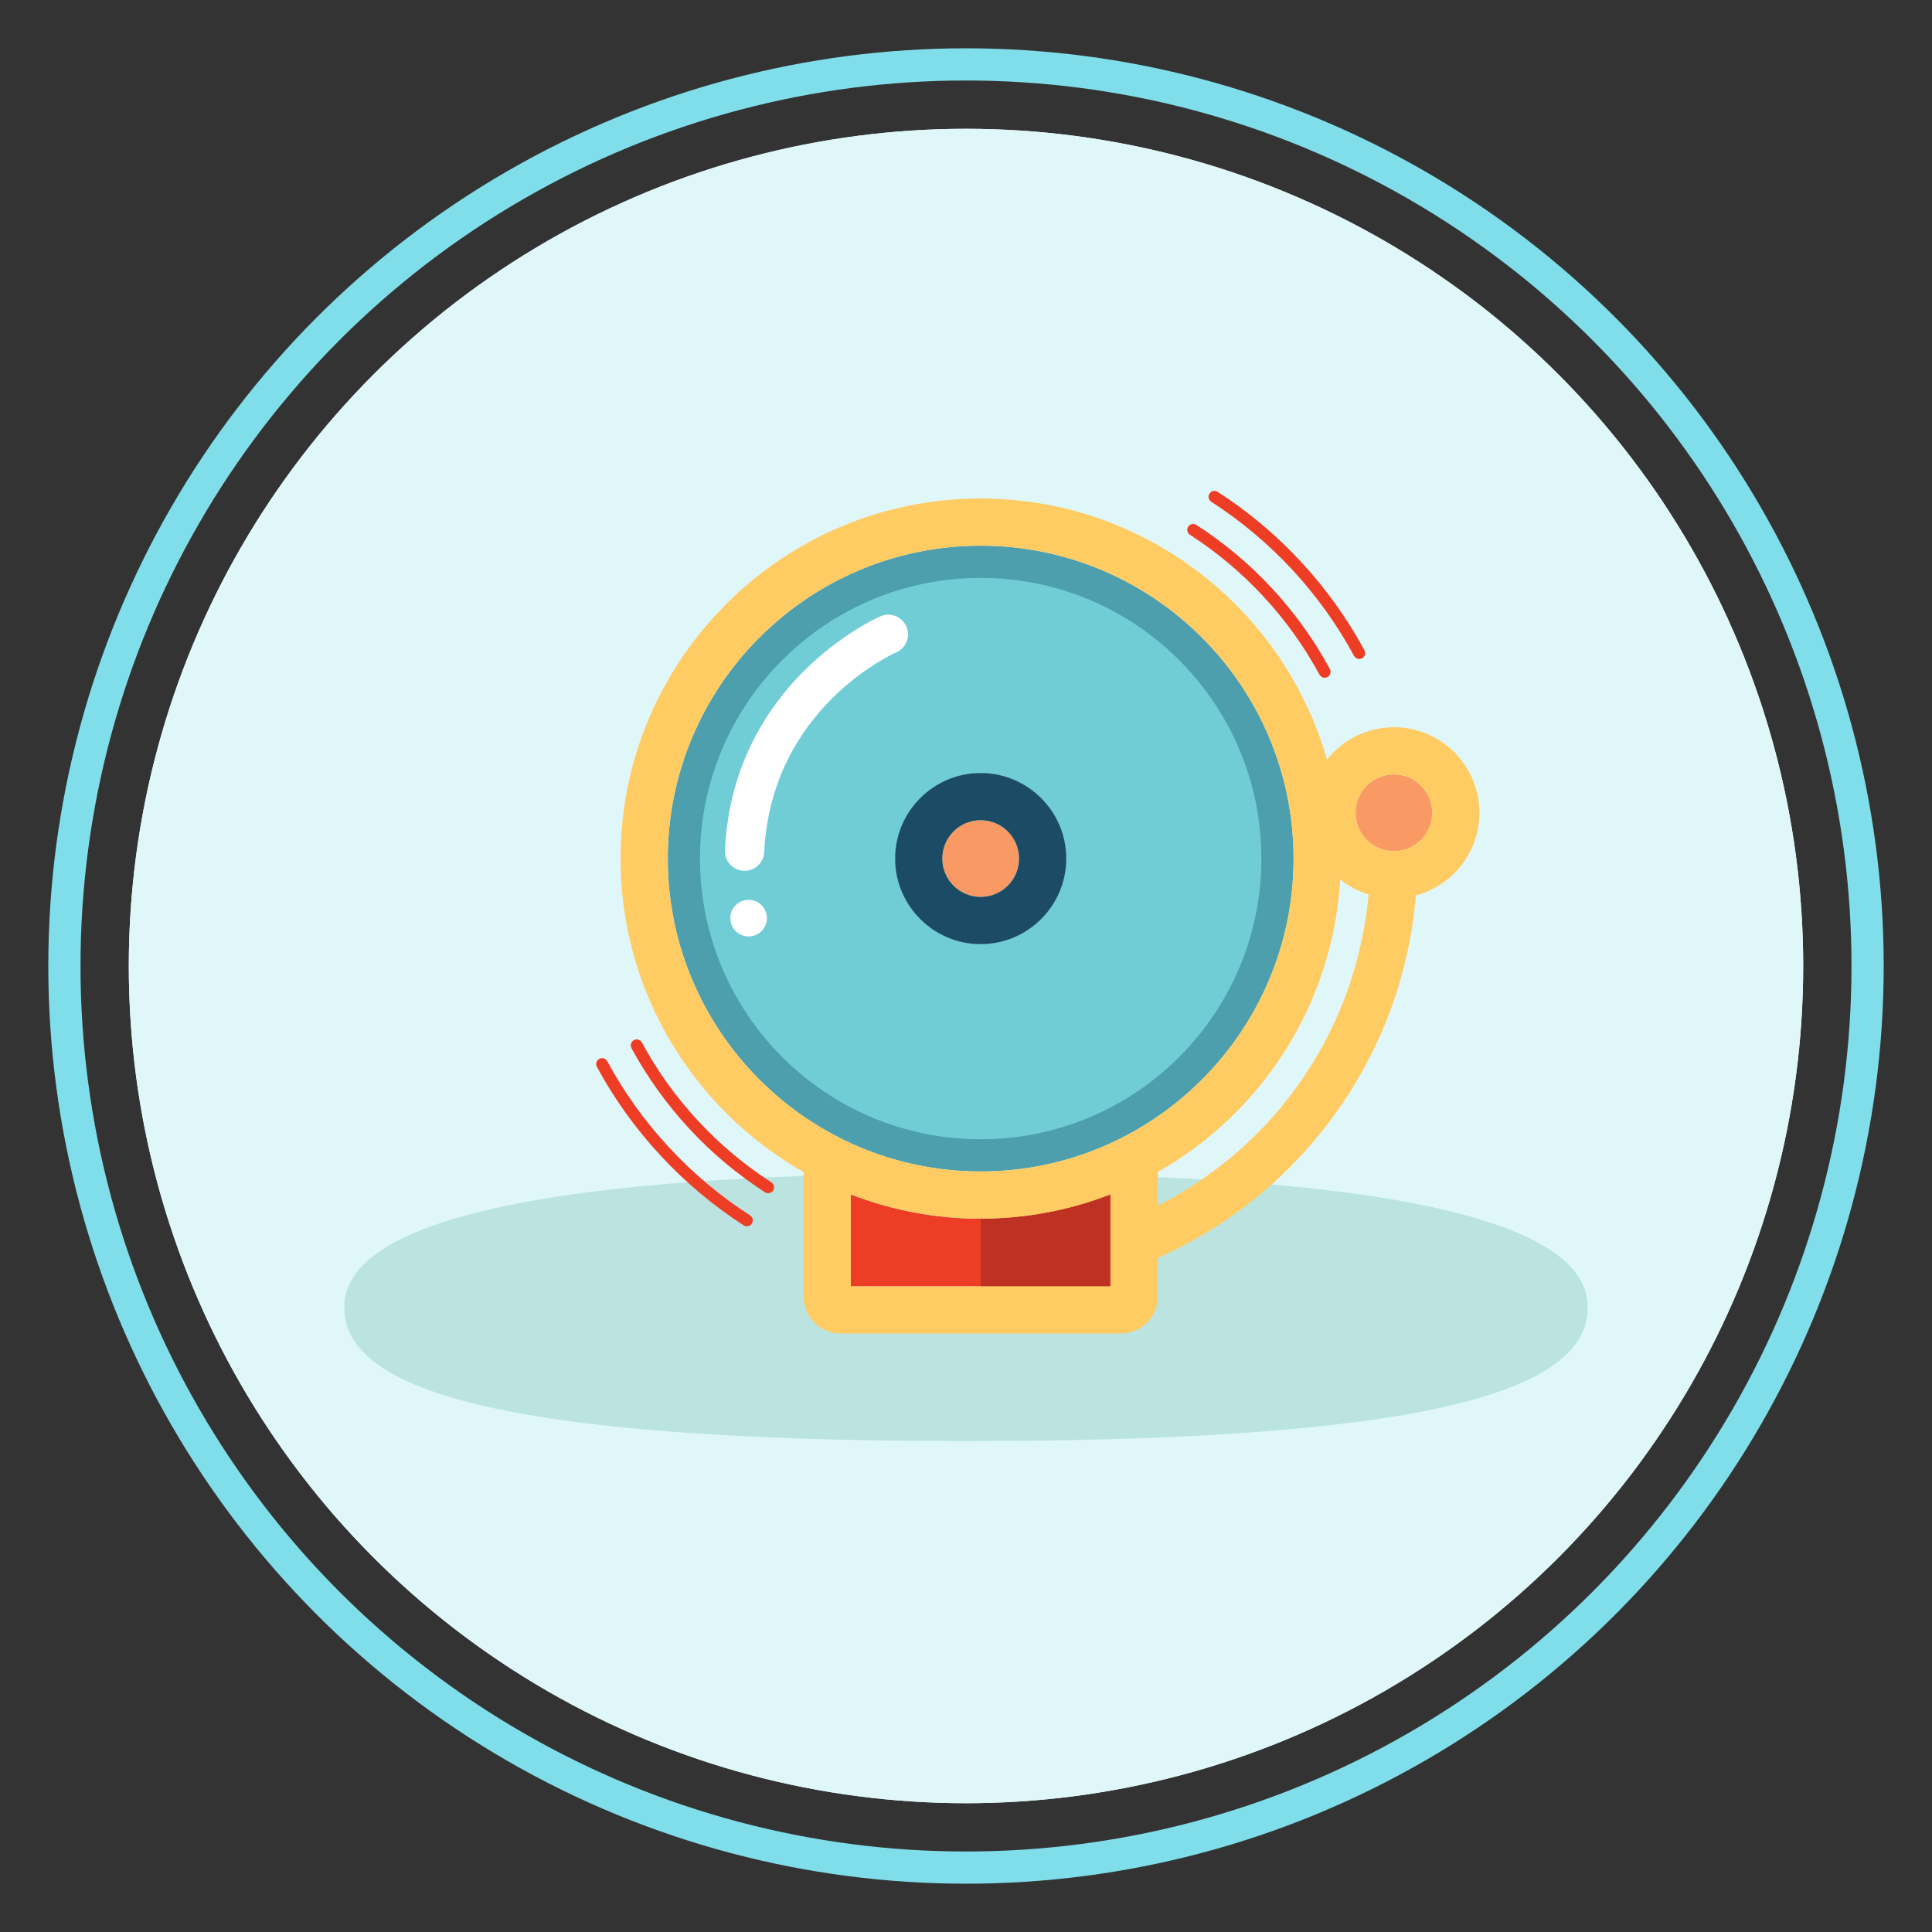 <?xml version="1.0" encoding="utf-8"?>
<!-- Generator: Adobe Illustrator 16.0.0, SVG Export Plug-In . SVG Version: 6.00 Build 0)  -->
<!DOCTYPE svg PUBLIC "-//W3C//DTD SVG 1.1//EN" "http://www.w3.org/Graphics/SVG/1.1/DTD/svg11.dtd">
<svg version="1.1" id="Layer_1" xmlns="http://www.w3.org/2000/svg" xmlns:xlink="http://www.w3.org/1999/xlink" x="0px" y="0px"
	 width="300px" height="300px" viewBox="0 0 300 300" enable-background="new 0 0 300 300" xml:space="preserve">
<rect x="0" y="0" width="300" height="300" fill="#333333" stroke="none"/>
<circle fill-rule="evenodd" clip-rule="evenodd" fill="#E0F7FA" cx="150" cy="150" r="130"/>
<circle fill-rule="evenodd" clip-rule="evenodd" fill="#E0F7FA" cx="150" cy="150" r="130"/>
<circle fill-rule="evenodd" clip-rule="evenodd" fill="none" stroke="#80DEEA" stroke-width="5" stroke-miterlimit="10" cx="150" cy="150" r="140"/>
<g>
	<path opacity="0.8" fill-rule="evenodd" clip-rule="evenodd" fill="#B2DFDB" d="M149.998,182.172
		c73.786,0,96.549,9.333,96.549,20.786c0,11.485-18.596,20.819-96.549,20.819c-77.921,0-96.545-9.334-96.545-20.819
		C53.453,191.505,76.25,182.172,149.998,182.172L149.998,182.172z"/>
	<g>
		<g>
			<g id="XMLID_1_">
				<path fill="#F99A64" d="M216.443,120.251c3.279,0,5.951,2.673,5.951,5.957s-2.672,5.957-5.951,5.957
					c-3.289,0-5.963-2.673-5.963-5.957S213.154,120.251,216.443,120.251z"/>
				<path fill="#F99A64" d="M152.274,127.363c3.289,0,5.962,2.673,5.962,5.957c0,3.29-2.673,5.951-5.962,5.951
					c-3.28,0-5.952-2.661-5.952-5.951C146.323,130.036,148.995,127.363,152.274,127.363z"/>
				<path fill="#ED3D25" d="M172.453,185.467v14.277H132.11v-14.277c6.267,2.435,13.063,3.772,20.169,3.772h0.109
					C159.461,189.224,166.221,187.885,172.453,185.467z"/>
				<path fill="#BF3122" d="M172.34,185.467v14.277h-20.065v-10.505C159.348,189.224,166.107,187.885,172.34,185.467z"/>
				<path fill="#4D9FAD" d="M152.274,84.733c-26.787,0-48.582,21.796-48.582,48.587c0,26.786,21.794,48.586,48.582,48.586
					c26.796,0,48.591-21.801,48.591-48.586C200.865,106.529,179.07,84.733,152.274,84.733z M152.274,146.605
					c-7.318,0-13.28-5.962-13.28-13.285c0-7.322,5.962-13.285,13.28-13.285c7.327,0,13.296,5.963,13.296,13.285
					C165.57,140.643,159.602,146.605,152.274,146.605z"/>
				<path fill="#70CDD6" d="M152.274,89.736c-24.061,0-43.579,19.519-43.579,43.584c0,24.065,19.518,43.583,43.579,43.583
					c24.075,0,43.589-19.519,43.589-43.583C195.863,109.254,176.35,89.736,152.274,89.736z M152.274,146.605
					c-7.318,0-13.28-5.962-13.28-13.285c0-7.322,5.962-13.285,13.28-13.285c7.327,0,13.296,5.963,13.296,13.285
					C165.57,140.643,159.602,146.605,152.274,146.605z"/>
				<path fill="#FFCB63" d="M229.723,126.208c0,6.146-4.195,11.328-9.869,12.841c-0.971,11.751-4.971,22.964-11.691,32.72
					c-7.16,10.386-16.934,18.494-28.387,23.568v6c0,3.159-2.574,5.729-5.734,5.729h-43.523c-3.166,0-5.735-2.569-5.735-5.729
					v-19.346c-16.955-9.62-28.424-27.832-28.424-48.672c0-30.835,25.09-55.914,55.916-55.914c25.507,0,47.079,17.16,53.774,40.543
					c2.438-3.058,6.184-5.024,10.395-5.024C223.768,112.924,229.723,118.88,229.723,126.208z M222.395,126.208
					c0-3.284-2.672-5.957-5.951-5.957c-3.289,0-5.963,2.673-5.963,5.957s2.674,5.957,5.963,5.957
					C219.723,132.166,222.395,129.493,222.395,126.208z M212.514,138.903c-1.631-0.51-3.121-1.312-4.412-2.363
					c-1.117,19.491-12.248,36.336-28.326,45.453v5.22C198.34,177.776,210.629,159.64,212.514,138.903z M200.865,133.32
					c0-26.791-21.795-48.587-48.591-48.587c-26.787,0-48.582,21.796-48.582,48.587c0,26.786,21.794,48.586,48.582,48.586
					C179.07,181.906,200.865,160.105,200.865,133.32z M172.453,199.744v-14.277c-6.266,2.435-13.063,3.772-20.179,3.772
					c-7.101,0-13.897-1.338-20.164-3.772v14.277H172.453z"/>
				<path fill="#1C4B65" d="M152.274,120.035c7.327,0,13.296,5.963,13.296,13.285c0,7.323-5.969,13.285-13.296,13.285
					c-7.318,0-13.28-5.962-13.28-13.285C138.994,125.998,144.957,120.035,152.274,120.035z M158.236,133.32
					c0-3.284-2.673-5.957-5.962-5.957c-3.28,0-5.952,2.673-5.952,5.957c0,3.29,2.672,5.951,5.952,5.951
					C155.563,139.271,158.236,136.61,158.236,133.32z"/>
			</g>
		</g>
		<g>
			<path fill="#FFFFFF" d="M115.623,135.216c-0.049,0-0.108,0-0.152,0c-1.685-0.081-2.98-1.512-2.904-3.197
				c1.257-25.995,23.214-35.903,24.141-36.315c1.55-0.677,3.35,0.027,4.028,1.572c0.671,1.539-0.027,3.344-1.567,4.021
				c-0.813,0.357-19.431,8.889-20.499,31.015C118.587,133.949,117.238,135.216,115.623,135.216z"/>
		</g>
		<path fill="#FFFFFF" d="M119.086,142.573c0,1.565-1.274,2.84-2.84,2.84c-1.566,0-2.84-1.274-2.84-2.84
			c0-1.572,1.274-2.846,2.84-2.846C117.812,139.727,119.086,141,119.086,142.573z"/>
		<g>
			<g>
				<g>
					<path fill="#ED3D25" d="M211.066,102.333c-0.318,0-0.633-0.173-0.803-0.482c-2.605-4.818-5.832-9.317-9.576-13.366
						c-3.756-4.049-7.996-7.604-12.604-10.575c-0.422-0.271-0.547-0.84-0.27-1.268c0.27-0.423,0.84-0.548,1.262-0.271
						c4.738,3.046,9.096,6.705,12.949,10.868c3.859,4.162,7.172,8.786,9.85,13.745c0.244,0.444,0.07,0.997-0.365,1.241
						C211.365,102.294,211.219,102.333,211.066,102.333z"/>
				</g>
				<g>
					<path fill="#ED3D25" d="M205.695,105.238c-0.324,0-0.639-0.173-0.803-0.477c-2.367-4.374-5.289-8.45-8.688-12.125
						c-3.41-3.675-7.248-6.9-11.426-9.595c-0.424-0.271-0.549-0.839-0.271-1.262c0.271-0.429,0.834-0.548,1.262-0.271
						c4.311,2.77,8.271,6.092,11.779,9.881c3.502,3.789,6.521,7.989,8.953,12.494c0.24,0.45,0.076,1.002-0.367,1.246
						C205.994,105.206,205.842,105.238,205.695,105.238z"/>
				</g>
			</g>
			<g>
				<g>
					<path fill="#ED3D25" d="M115.98,190.416c-0.174,0-0.347-0.049-0.499-0.146c-4.737-3.052-9.089-6.705-12.944-10.873
						c-3.858-4.163-7.176-8.781-9.854-13.74c-0.238-0.444-0.064-0.997,0.374-1.241c0.44-0.244,1.003-0.07,1.241,0.374
						c2.602,4.818,5.821,9.317,9.583,13.366c3.746,4.049,7.984,7.604,12.596,10.569c0.423,0.276,0.543,0.846,0.271,1.269
						C116.571,190.27,116.278,190.416,115.98,190.416z"/>
				</g>
				<g>
					<path fill="#ED3D25" d="M119.287,185.277c-0.174,0-0.341-0.043-0.499-0.141c-4.303-2.775-8.271-6.104-11.772-9.887
						c-3.501-3.788-6.52-7.989-8.965-12.493c-0.228-0.45-0.065-1.003,0.379-1.247c0.444-0.238,0.997-0.07,1.247,0.374
						c2.353,4.369,5.279,8.444,8.683,12.119c3.404,3.676,7.241,6.9,11.426,9.589c0.423,0.276,0.542,0.84,0.271,1.269
						C119.883,185.131,119.584,185.277,119.287,185.277z"/>
				</g>
			</g>
		</g>
	</g>
</g>
</svg>
